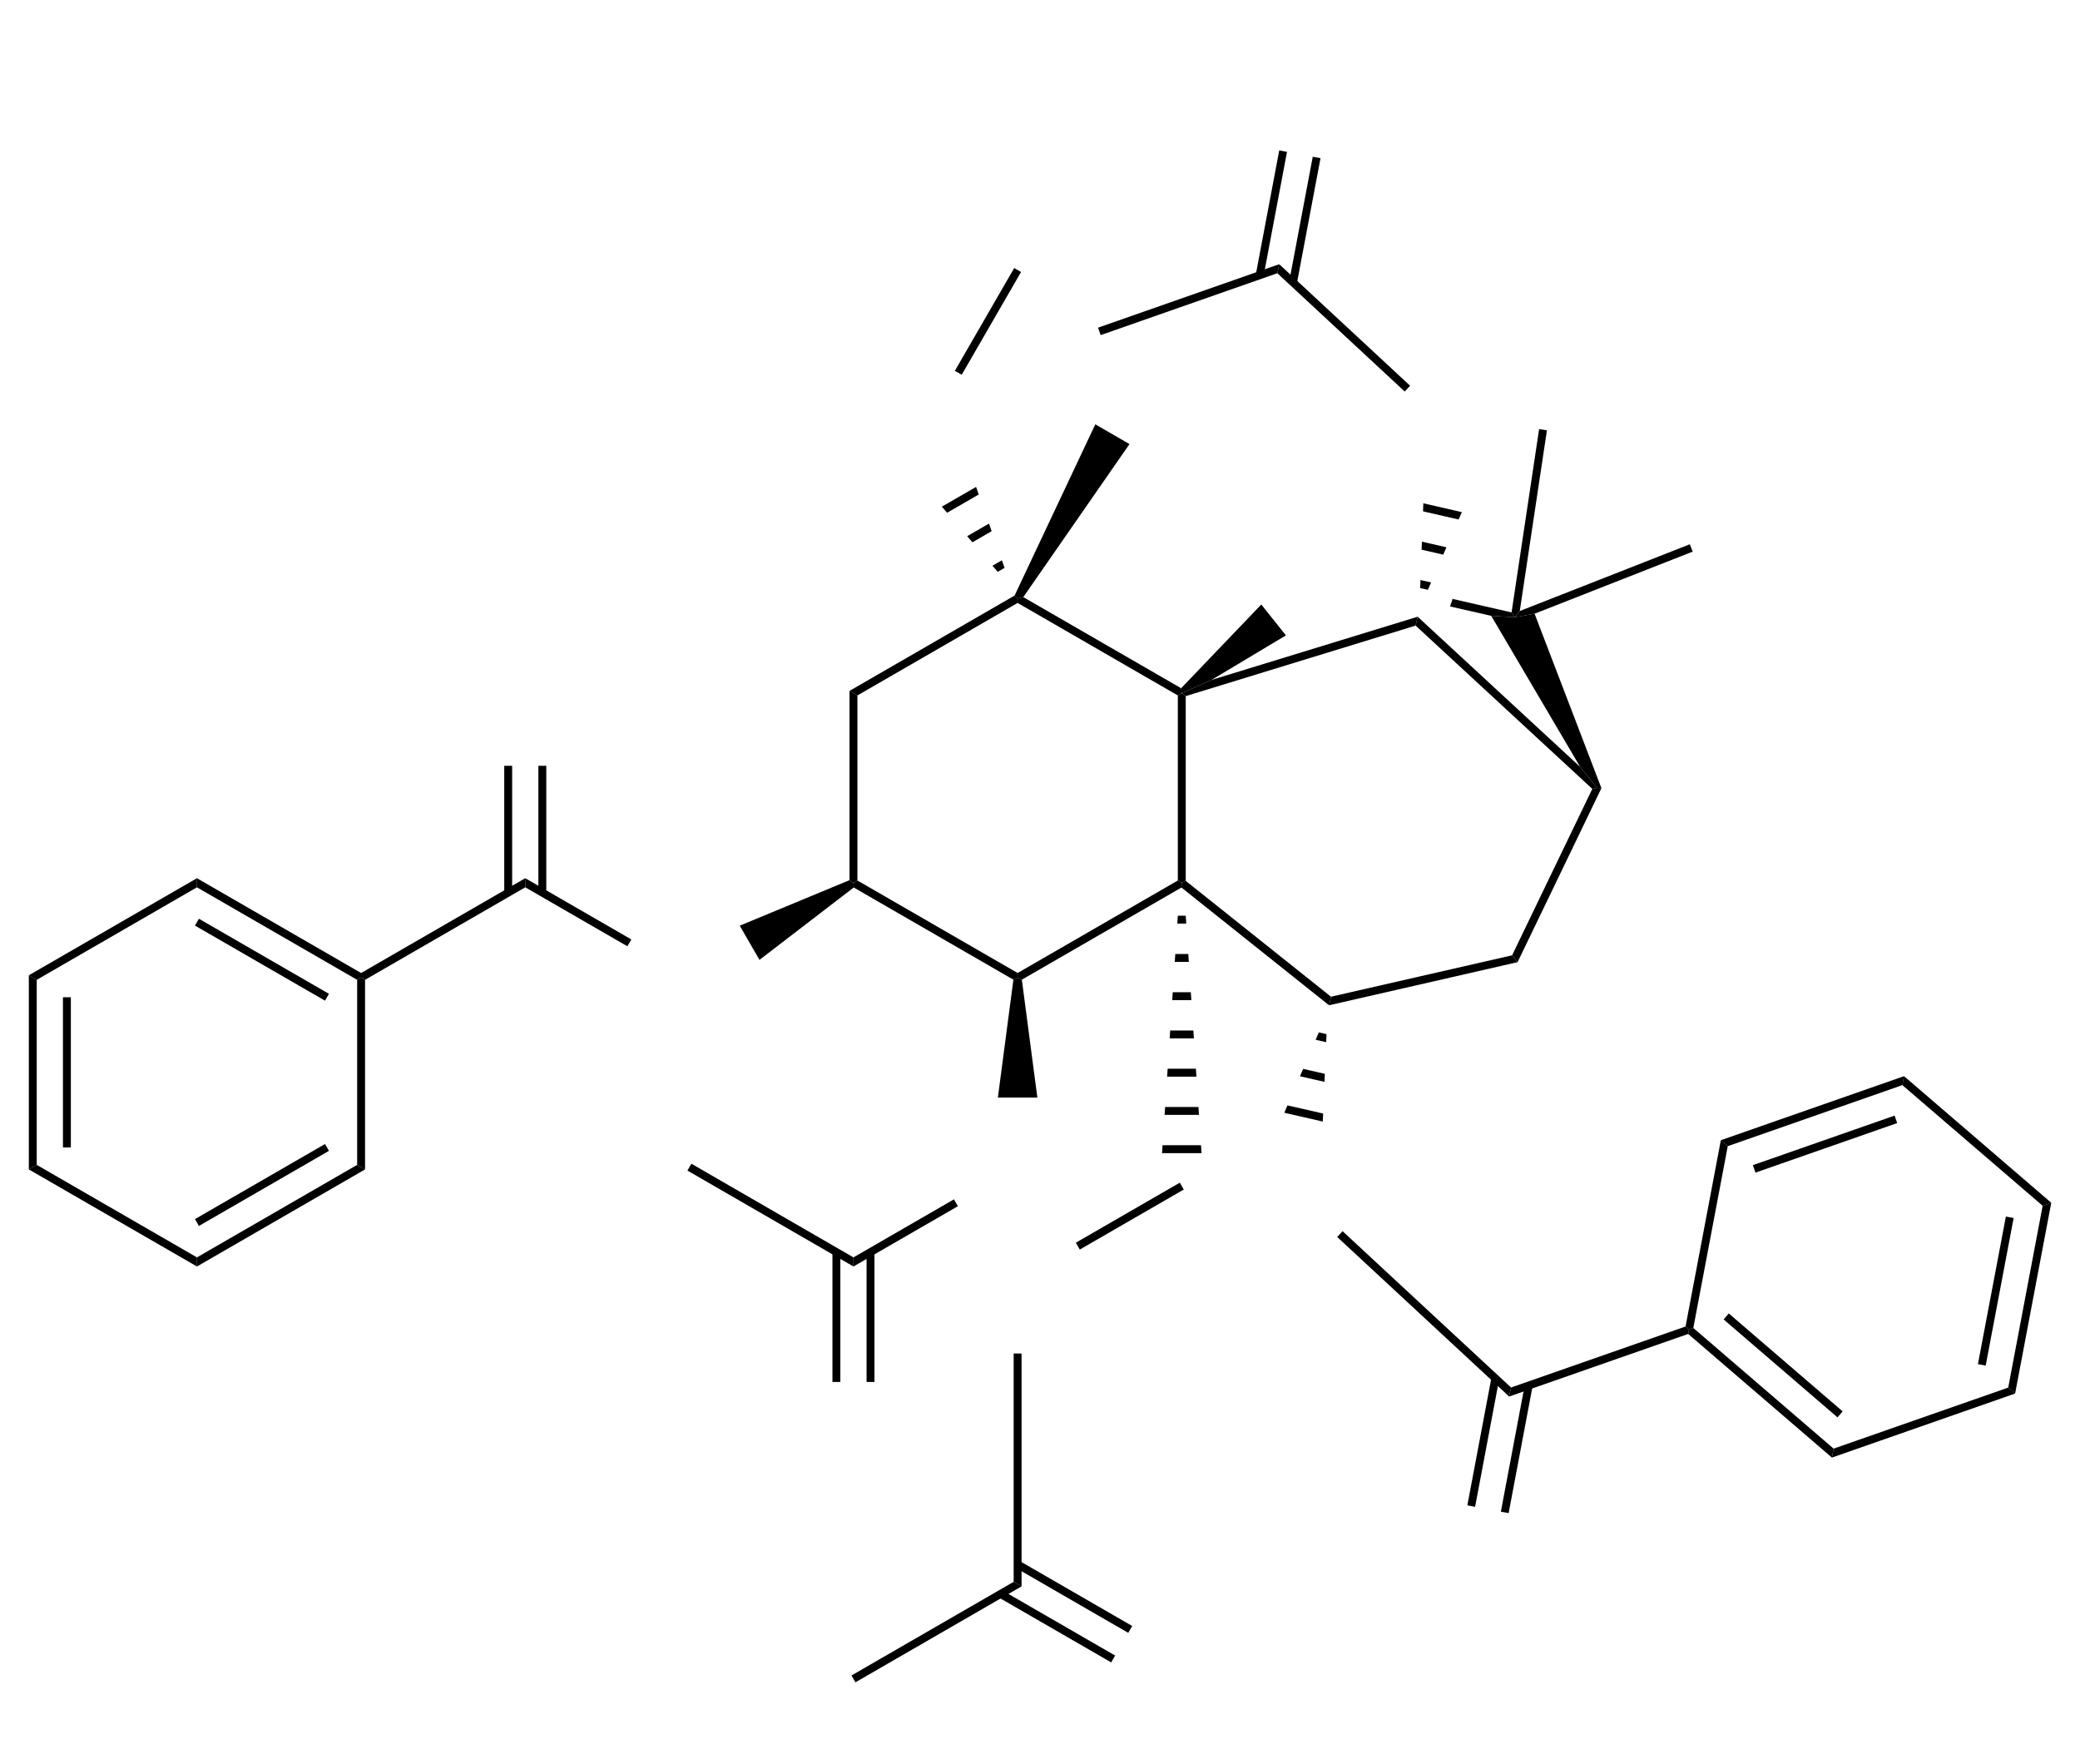 <svg xmlns="http://www.w3.org/2000/svg" xmlns:xlink="http://www.w3.org/1999/xlink" version="1.1" width="158pt" height="134pt" viewBox="0 0 158 134">
<defs>
<g id="font_1_1"></g>
</defs>
<use data-text="O" xlink:href="#font_1_1" transform="matrix(10,0,0,-10,97.141,47.329)" fill="#ff2600"/>
<use data-text="O" xlink:href="#font_1_1" transform="matrix(10,0,0,-10,106.931,36.809)" fill="#ff2600"/>
<use data-text="O" xlink:href="#font_1_1" transform="matrix(10,0,0,-10,95.881,9.929)" fill="#ff2600"/>
<use data-text="O" xlink:href="#font_1_1" transform="matrix(10,0,0,-10,93.941,93.729)" fill="#ff2600"/>
<use data-text="O" xlink:href="#font_1_1" transform="matrix(10,0,0,-10,108.151,123.539)" fill="#ff2600"/>
<use data-text="O" xlink:href="#font_1_1" transform="matrix(10,0,0,-10,66.211,36.639)" fill="#ff2600"/>
<use data-text="O" xlink:href="#font_1_1" transform="matrix(10,0,0,-10,48.481,77.909)" fill="#ff2600"/>
<use data-text="O" xlink:href="#font_1_1" transform="matrix(10,0,0,-10,36.011,56.309)" fill="#ff2600"/>
<use data-text="O" xlink:href="#font_1_1" transform="matrix(10,0,0,-10,73.411,92.309)" fill="#ff2600"/>
<use data-text="O" xlink:href="#font_1_1" transform="matrix(10,0,0,-10,60.941,113.909)" fill="#ff2600"/>
<use data-text="O" xlink:href="#font_1_1" transform="matrix(10,0,0,-10,73.411,100.949)" fill="#ff2600"/>
<use data-text="O" xlink:href="#font_1_1" transform="matrix(10,0,0,-10,85.881,131.179)" fill="#ff2600"/>
<path transform="matrix(1,0,0,-1,0,134)" d="M92.03 82.357 89.77 81.35 89.719 81.726 95.809 88.085 97.68 85.74 92.03 82.357Z"/>
<path transform="matrix(1,0,0,-1,0,134)" d="M90.07 67.094 89.77 66.95 89.47 67.123V81.177L89.77 81.35 90.07 81.128V67.094Z"/>
<path transform="matrix(1,0,0,-1,0,134)" d="M101.104 58.295 100.956 57.645 89.743 66.588 89.77 66.95 90.07 67.094 101.104 58.295Z"/>
<path transform="matrix(1,0,0,-1,0,134)" d="M114.862 61.44 115.278 60.92 100.956 57.645 101.104 58.295 114.862 61.44Z"/>
<path transform="matrix(1,0,0,-1,0,134)" d="M120.953 74.08 121.32 74.15 121.646 74.135 115.278 60.92 114.862 61.44 120.953 74.08Z"/>
<path transform="matrix(1,0,0,-1,0,134)" d="M113.275 87.223 115.07 87.12 116.569 87.386 121.646 74.135 121.32 74.15 120.031 75.75 113.275 87.223Z"/>
<path transform="matrix(1,0,0,-1,0,134)" d="M114.821 87.485 115.07 87.12 113.275 87.223 110.148 87.938 110.34 88.509 114.821 87.485Z"/>
<path transform="matrix(1,0,0,-1,0,134)" d="M116.913 101.405 117.507 101.315 115.444 87.589 115.07 87.12 114.821 87.485 116.913 101.405Z"/>
<path transform="matrix(1,0,0,-1,0,134)" d="M128.36 92.659 128.58 92.101 116.569 87.386 115.07 87.12 115.444 87.589 128.36 92.659Z"/>
<path transform="matrix(1,0,0,-1,0,134)" d="M107.533 86.483 107.687 87.157 120.031 75.75 121.32 74.15 120.953 74.08 107.533 86.483Z"/>
<path transform="matrix(1,0,0,-1,0,134)" d="M107.687 87.157 107.533 86.483 90.07 81.128 89.77 81.35 92.03 82.357 107.687 87.157Z"/>
<path transform="matrix(1,0,0,-1,0,134)" d="M108.119 95.771 111.044 95.102 110.799 94.542 108.096 95.161 108.119 95.771Z"/>
<path transform="matrix(1,0,0,-1,0,134)" d="M108.01 92.858 109.875 92.431 109.631 91.872 107.987 92.248 108.01 92.858Z"/>
<path transform="matrix(1,0,0,-1,0,134)" d="M107.9 89.945 108.707 89.76 108.463 89.201 107.878 89.335 107.9 89.945Z"/>
<path transform="matrix(1,0,0,-1,0,134)" d="M97.028 113.247 97.172 113.933 107.114 104.701 106.706 104.261 97.028 113.247Z"/>
<path transform="matrix(1,0,0,-1,0,134)" d="M97.173 122.575 97.763 122.464 95.983 113.04 95.394 113.151 97.173 122.575Z"/>
<path transform="matrix(1,0,0,-1,0,134)" d="M99.719 122.095 100.308 121.983 98.516 112.493 97.927 112.604 99.719 122.095Z"/>
<path transform="matrix(1,0,0,-1,0,134)" d="M83.609 108.547 83.411 109.113 97.172 113.933 97.028 113.247 83.609 108.547Z"/>
<path transform="matrix(1,0,0,-1,0,134)" d="M100.481 48.813 97.556 49.48 97.797 50.04 100.507 49.423 100.481 48.813Z"/>
<path transform="matrix(1,0,0,-1,0,134)" d="M100.61 51.828 98.747 52.253 98.988 52.813 100.636 52.438 100.61 51.828Z"/>
<path transform="matrix(1,0,0,-1,0,134)" d="M100.738 54.843 99.938 55.025 100.179 55.586 100.764 55.452 100.738 54.843Z"/>
<path transform="matrix(1,0,0,-1,0,134)" d="M114.782 28.613 114.638 27.927 101.576 40.045 101.984 40.485 114.782 28.613Z"/>
<path transform="matrix(1,0,0,-1,0,134)" d="M114.598 19.07 114.008 19.181 115.827 28.819 116.417 28.708 114.598 19.07Z"/>
<path transform="matrix(1,0,0,-1,0,134)" d="M112.051 19.55 111.462 19.662 113.293 29.367 113.882 29.256 112.051 19.55Z"/>
<path transform="matrix(1,0,0,-1,0,134)" d="M128.037 33.246 128.3 33.02 128.236 32.68 114.638 27.927 114.782 28.613 128.037 33.246Z"/>
<path transform="matrix(1,0,0,-1,0,134)" d="M130.718 47.396 131.243 46.944 128.627 33.134 128.3 33.02 128.037 33.246 130.718 47.396Z"/>
<path transform="matrix(1,0,0,-1,0,134)" d="M144.634 52.26 144.506 51.58 131.243 46.944 130.718 47.396 144.634 52.26Z"/>
<path transform="matrix(1,0,0,-1,0,134)" d="M143.915 49.264 144.113 48.697 133.347 44.934 133.149 45.501 143.915 49.264Z"/>
<path transform="matrix(1,0,0,-1,0,134)" d="M155.817 42.644 155.163 42.416 144.506 51.58 144.634 52.26 155.817 42.644Z"/>
<path transform="matrix(1,0,0,-1,0,134)" d="M153.072 28.154 152.548 28.606 155.163 42.416 155.817 42.644 153.072 28.154Z"/>
<path transform="matrix(1,0,0,-1,0,134)" d="M150.836 30.277 150.247 30.389 152.369 41.597 152.959 41.485 150.836 30.277Z"/>
<path transform="matrix(1,0,0,-1,0,134)" d="M139.156 23.29 139.284 23.97 152.548 28.606 153.072 28.154 139.156 23.29Z"/>
<path transform="matrix(1,0,0,-1,0,134)" d="M139.284 23.97 139.156 23.29 128.236 32.68 128.3 33.02 128.627 33.134 139.284 23.97Z"/>
<path transform="matrix(1,0,0,-1,0,134)" d="M139.972 26.798 139.581 26.343 130.93 33.782 131.321 34.237 139.972 26.798Z"/>
<path transform="matrix(1,0,0,-1,0,134)" d="M77.621 59.589 77.3 59.75V60.096L89.47 67.123 89.77 66.95 89.743 66.588 77.621 59.589Z"/>
<path transform="matrix(1,0,0,-1,0,134)" d="M64.851 66.591 64.83 66.95 65.13 67.123 77.3 60.096V59.75L76.979 59.589 64.851 66.591Z"/>
<path transform="matrix(1,0,0,-1,0,134)" d="M64.53 81.523 65.13 81.177V67.123L64.83 66.95 64.53 67.148V81.523Z"/>
<path transform="matrix(1,0,0,-1,0,134)" d="M77.07 88.764 77.3 88.55V88.204L65.13 81.177 64.53 81.523 77.07 88.764Z"/>
<path transform="matrix(1,0,0,-1,0,134)" d="M77.3 88.204V88.55L77.731 88.647 89.719 81.726 89.77 81.35 89.47 81.177 77.3 88.204Z"/>
<path transform="matrix(1,0,0,-1,0,134)" d="M83.201 101.77 85.799 100.27 77.731 88.647 77.3 88.55 77.07 88.764 83.201 101.77Z"/>
<path transform="matrix(1,0,0,-1,0,134)" d="M71.546 95.517 74.144 97.017 74.346 96.441 71.943 95.053 71.546 95.517Z"/>
<path transform="matrix(1,0,0,-1,0,134)" d="M73.468 93.274 75.125 94.23 75.327 93.654 73.866 92.81 73.468 93.274Z"/>
<path transform="matrix(1,0,0,-1,0,134)" d="M75.391 91.031 76.106 91.443 76.308 90.868 75.789 90.568 75.391 91.031Z"/>
<path transform="matrix(1,0,0,-1,0,134)" d="M57.692 61.093 56.191 63.69 64.53 67.148 64.83 66.95 64.851 66.591 57.692 61.093Z"/>
<path transform="matrix(1,0,0,-1,0,134)" d="M39.9 66.604V67.296L47.956 62.645 47.656 62.126 39.9 66.604Z"/>
<path transform="matrix(1,0,0,-1,0,134)" d="M38.304 66.202H38.904V75.834H38.304Z"/>
<path transform="matrix(1,0,0,-1,0,134)" d="M40.896 66.202H41.496V75.834H40.896Z"/>
<path transform="matrix(1,0,0,-1,0,134)" d="M27.73 59.577 27.43 59.75V60.096L39.9 67.296V66.604L27.73 59.577Z"/>
<path transform="matrix(1,0,0,-1,0,134)" d="M27.73 45.177 27.13 45.523V59.577L27.43 59.75 27.73 59.577V45.177Z"/>
<path transform="matrix(1,0,0,-1,0,134)" d="M14.96 37.804V38.496L27.13 45.523 27.73 45.177 14.96 37.804Z"/>
<path transform="matrix(1,0,0,-1,0,134)" d="M15.11 40.883 14.81 41.403 24.688 47.106 24.988 46.587 15.11 40.883Z"/>
<path transform="matrix(1,0,0,-1,0,134)" d="M2.19 45.177 2.79 45.523 14.96 38.496V37.804L2.19 45.177Z"/>
<path transform="matrix(1,0,0,-1,0,134)" d="M2.19 59.923 2.79 59.577V45.523L2.19 45.177V59.923Z"/>
<path transform="matrix(1,0,0,-1,0,134)" d="M4.782 46.846H5.382V58.254H4.782Z"/>
<path transform="matrix(1,0,0,-1,0,134)" d="M14.96 67.296V66.604L2.79 59.577 2.19 59.923 14.96 67.296Z"/>
<path transform="matrix(1,0,0,-1,0,134)" d="M14.96 66.604V67.296L27.43 60.096V59.75L27.13 59.577 14.96 66.604Z"/>
<path transform="matrix(1,0,0,-1,0,134)" d="M14.81 63.697 15.11 64.217 24.988 58.513 24.688 57.994 14.81 63.697Z"/>
<path transform="matrix(1,0,0,-1,0,134)" d="M78.8 50.634H75.8L76.979 59.589 77.3 59.75 77.621 59.589 78.8 50.634Z"/>
<path transform="matrix(1,0,0,-1,0,134)" d="M64.83 37.804 64.83 38.496 72.464 42.904 72.764 42.384 64.83 37.804Z"/>
<path transform="matrix(1,0,0,-1,0,134)" d="M65.826 29.034H66.426V38.898H65.826Z"/>
<path transform="matrix(1,0,0,-1,0,134)" d="M63.234 29.034H63.834V38.899H63.234Z"/>
<path transform="matrix(1,0,0,-1,0,134)" d="M52.22 45.09 52.52 45.61 64.83 38.496 64.83 37.804 52.22 45.09Z"/>
<path transform="matrix(1,0,0,-1,0,134)" d="M91.27 46.414H88.27L88.31 47.014H91.23L91.27 46.414Z"/>
<path transform="matrix(1,0,0,-1,0,134)" d="M91.077 49.32H88.463L88.503 49.92H91.037L91.077 49.32Z"/>
<path transform="matrix(1,0,0,-1,0,134)" d="M90.883 52.225H88.657L88.697 52.825H90.843L90.883 52.225Z"/>
<path transform="matrix(1,0,0,-1,0,134)" d="M90.69 55.13H88.85L88.89 55.73H90.65L90.69 55.13Z"/>
<path transform="matrix(1,0,0,-1,0,134)" d="M90.497 58.035H89.043L89.083 58.635H90.457L90.497 58.035Z"/>
<path transform="matrix(1,0,0,-1,0,134)" d="M90.303 60.94H89.237L89.277 61.54H90.263L90.303 60.94Z"/>
<path transform="matrix(1,0,0,-1,0,134)" d="M90.11 63.846H89.43L89.47 64.446H90.07L90.11 63.846Z"/>
<path transform="matrix(1,0,0,-1,0,134)" d="M82.022 39.09 81.722 39.61 89.62 44.17 89.92 43.65 82.022 39.09Z"/>
<path transform="matrix(1,0,0,-1,0,134)" d="M77.6 13.507 77 13.853V31.194H77.6V13.507Z"/>
<path transform="matrix(1,0,0,-1,0,134)" d="M86.004 10.498 85.704 9.978 77.15 14.917 77.45 15.436 86.004 10.498Z"/>
<path transform="matrix(1,0,0,-1,0,134)" d="M84.708 8.253 84.408 7.733 75.854 12.672 76.154 13.192 84.708 8.253Z"/>
<path transform="matrix(1,0,0,-1,0,134)" d="M64.98 6.22 64.68 6.74 77 13.853 77.6 13.507 64.98 6.22Z"/>
<path transform="matrix(1,0,0,-1,0,134)" d="M77.04 113.64 77.56 113.34 73.054 105.536 72.534 105.836 77.04 113.64Z"/>
</svg>

